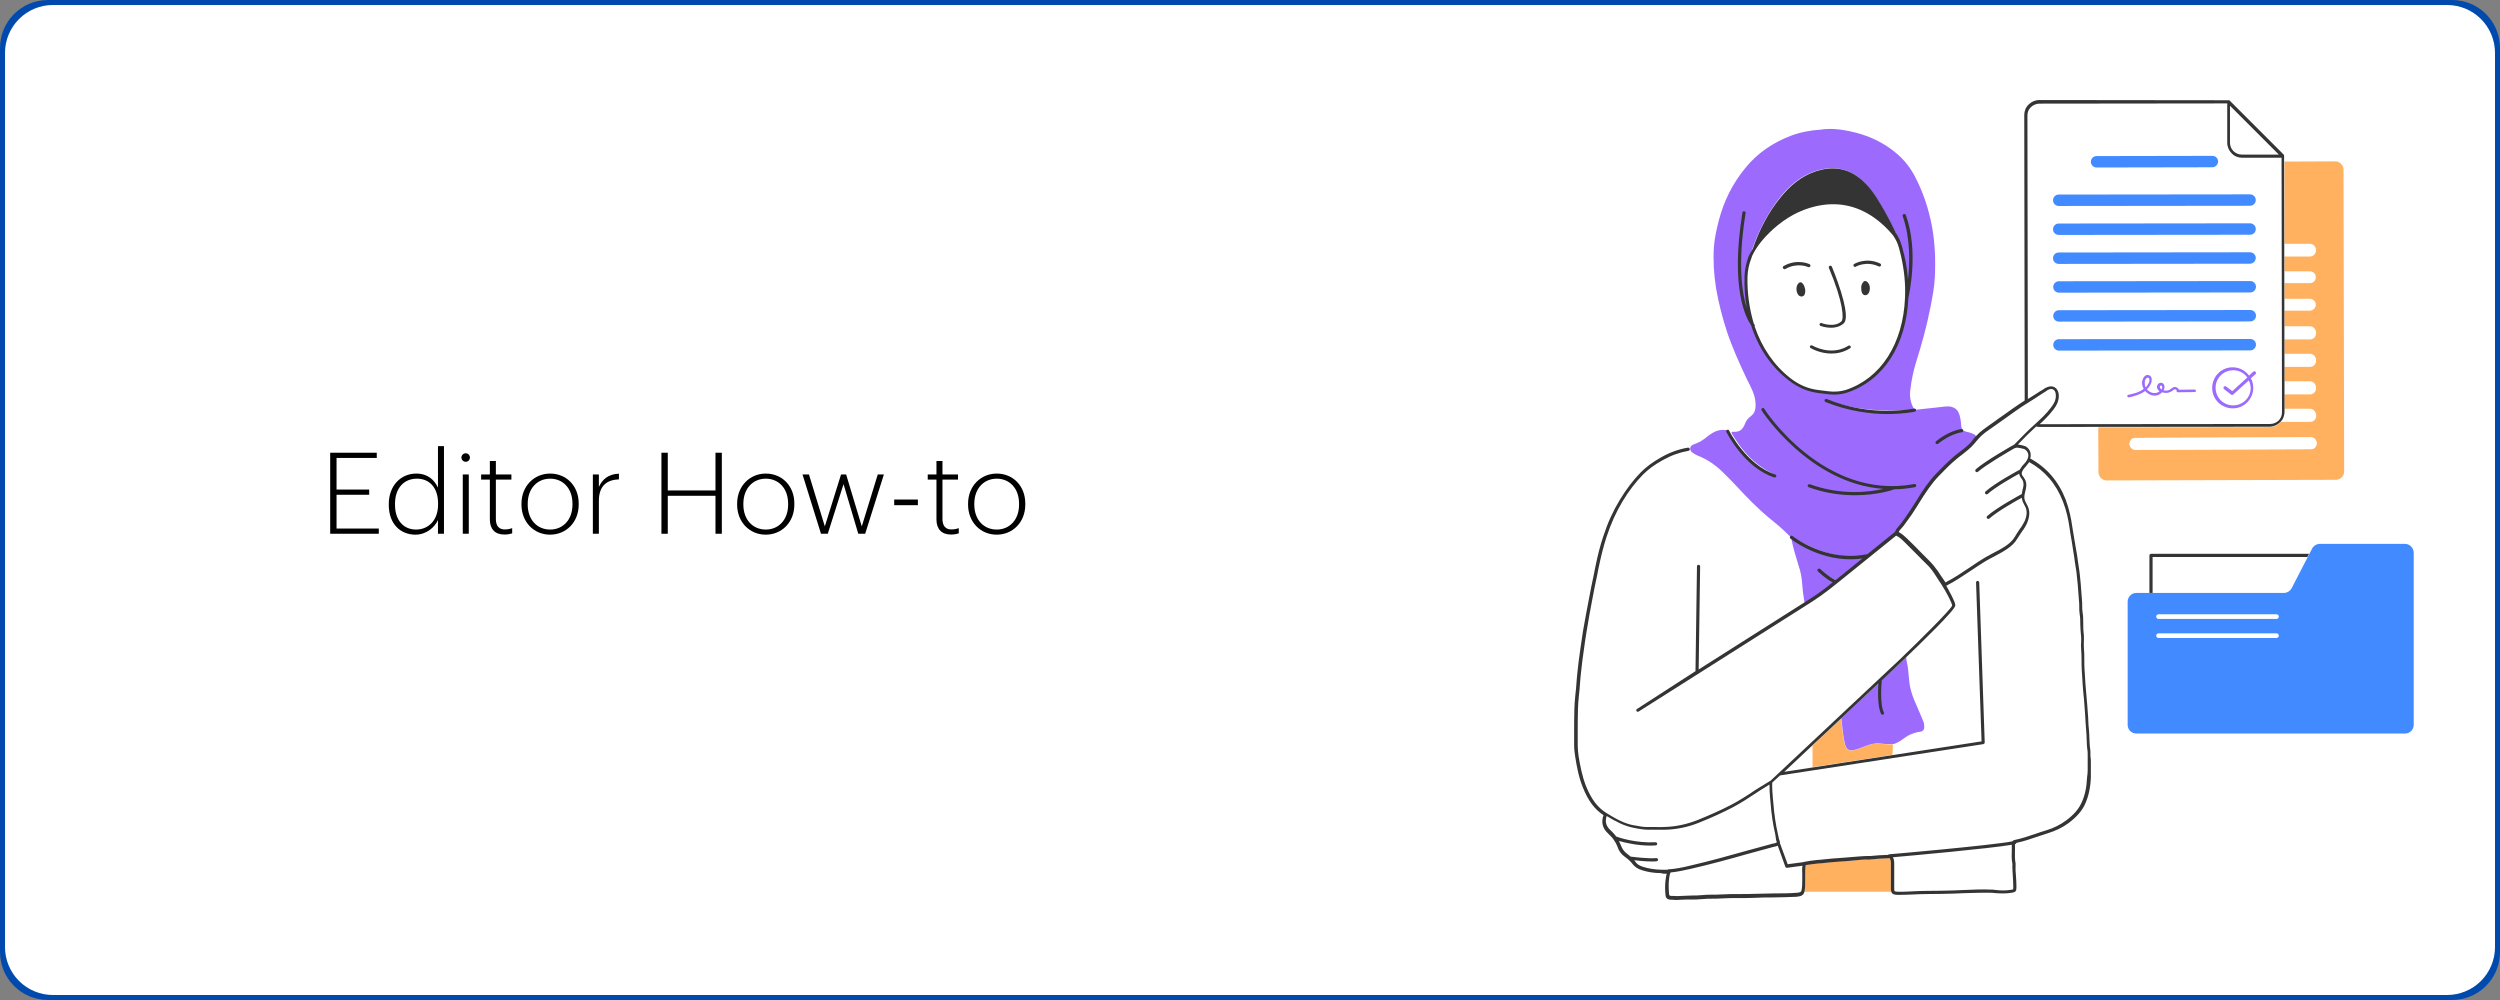 <svg xmlns="http://www.w3.org/2000/svg" xmlns:xlink="http://www.w3.org/1999/xlink" width="1200" zoomAndPan="magnify" viewBox="0 0 900 360" height="480" preserveAspectRatio="xMidYMid meet" version="1.0"><rect x="0" y="0" width="900" height="360" fill="#808080" stroke="none"/><defs><g/><clipPath id="e1f1a7e0bf"><path d="M 17.25 0 L 882.75 0 C 887.324 0 891.711 1.816 894.949 5.051 C 898.184 8.289 900 12.676 900 17.25 L 900 342.75 C 900 347.324 898.184 351.711 894.949 354.949 C 891.711 358.184 887.324 360 882.75 360 L 17.25 360 C 12.676 360 8.289 358.184 5.051 354.949 C 1.816 351.711 0 347.324 0 342.75 L 0 17.25 C 0 12.676 1.816 8.289 5.051 5.051 C 8.289 1.816 12.676 0 17.25 0 Z M 17.25 0 " clip-rule="nonzero"/></clipPath><clipPath id="a08e71e0fa"><path d="M 1.801 1.801 L 898.199 1.801 L 898.199 358.199 L 1.801 358.199 Z M 1.801 1.801 " clip-rule="nonzero"/></clipPath><clipPath id="c1aa56c8f5"><path d="M 19.051 1.801 L 880.949 1.801 C 885.523 1.801 889.914 3.617 893.148 6.852 C 896.383 10.086 898.199 14.477 898.199 19.051 L 898.199 340.949 C 898.199 345.523 896.383 349.914 893.148 353.148 C 889.914 356.383 885.523 358.199 880.949 358.199 L 19.051 358.199 C 14.477 358.199 10.086 356.383 6.852 353.148 C 3.617 349.914 1.801 345.523 1.801 340.949 L 1.801 19.051 C 1.801 14.477 3.617 10.086 6.852 6.852 C 10.086 3.617 14.477 1.801 19.051 1.801 Z M 19.051 1.801 " clip-rule="nonzero"/></clipPath><clipPath id="cb3273e436"><path d="M 566.688 36 L 844 36 L 844 324 L 566.688 324 Z M 566.688 36 " clip-rule="nonzero"/></clipPath><clipPath id="6d70babcf9"><path d="M 765 195 L 868.938 195 L 868.938 265 L 765 265 Z M 765 195 " clip-rule="nonzero"/></clipPath><clipPath id="f99f8eb9fd"><path d="M 739 56 L 868.938 56 L 868.938 265 L 739 265 Z M 739 56 " clip-rule="nonzero"/></clipPath><clipPath id="980901dbec"><path d="M 566.688 36 L 832 36 L 832 324 L 566.688 324 Z M 566.688 36 " clip-rule="nonzero"/></clipPath></defs><g clip-path="url(#e1f1a7e0bf)"><rect x="-90" width="1080" fill="#004aad" y="-36" height="432" fill-opacity="1"/></g><g clip-path="url(#a08e71e0fa)"><g clip-path="url(#c1aa56c8f5)"><path fill="#ffffff" d="M 1.801 1.801 L 898.199 1.801 L 898.199 358.199 L 1.801 358.199 Z M 1.801 1.801 " fill-opacity="1" fill-rule="nonzero"/></g></g><g clip-path="url(#cb3273e436)"><path fill="#ffffff" d="M 843.895 169.762 L 843.516 61.059 C 843.516 59.457 842.219 58.164 840.547 58.164 L 822.277 58.242 L 822.277 56.262 C 822.277 56.188 822.277 56.188 822.277 56.109 C 822.277 56.109 822.277 56.035 822.277 56.035 C 822.277 55.957 822.203 55.883 822.203 55.883 L 802.641 36.242 C 802.566 36.164 802.566 36.164 802.488 36.164 C 802.488 36.164 802.488 36.164 802.414 36.164 C 802.336 36.164 802.336 36.164 802.262 36.164 L 734.137 36.242 C 732.691 36.242 731.32 36.773 730.332 37.84 C 729.344 38.828 728.734 40.199 728.734 41.645 L 728.887 144.414 C 727.363 145.324 725.918 146.316 724.473 147.383 C 723.406 148.141 722.34 148.902 721.273 149.664 C 720.133 150.504 718.992 151.262 717.848 152.102 C 717.395 152.48 716.859 152.785 716.328 153.168 C 714.578 154.383 712.824 155.602 711.457 157.125 C 711.457 157.199 711.379 157.199 711.379 157.277 C 711.227 156.82 710.77 156.594 710.391 156.441 C 709.707 156.137 709.02 155.906 708.336 155.754 C 707.648 155.602 707.195 155.449 706.891 155.223 C 706.891 155.145 706.891 155.07 706.891 154.992 C 706.812 154.688 706.586 154.535 706.281 154.535 C 706.129 154.156 706.051 153.625 705.977 152.938 C 705.898 151.492 705.672 150.047 705.062 148.676 C 704.531 147.535 703.691 147 702.551 146.695 C 700.953 146.316 699.43 146.695 697.906 146.848 C 695.242 147.152 692.656 147.457 689.992 147.688 C 689.992 147.688 689.992 147.609 689.992 147.609 C 689.914 147.305 689.609 147.078 689.305 147.152 C 689.305 147.152 689.23 147.152 689.004 147.23 C 687.859 145.172 687.555 143.043 687.859 140.758 C 688.242 137.41 688.926 134.137 689.914 130.863 C 691.895 124.316 693.797 117.77 695.09 111.07 C 695.777 107.492 696.539 103.84 696.691 100.184 C 696.992 94.094 696.766 88.082 695.699 82.066 C 694.48 75.52 692.426 69.355 689.305 63.492 C 687.25 59.688 684.434 56.566 680.934 54.055 C 677.129 51.312 672.941 49.41 668.453 48.191 C 664.949 47.277 661.449 46.746 657.797 46.824 C 657.035 46.824 656.348 46.977 655.59 47.051 C 651.859 47.277 648.281 47.965 644.855 49.258 C 638.461 51.695 632.906 55.426 628.492 60.828 C 623.926 66.387 620.805 72.629 618.977 79.555 C 618.141 82.754 617.301 86.027 617.148 89.375 C 616.848 94.246 617.148 99.117 617.91 103.992 C 618.824 109.395 620.195 114.648 621.871 119.824 C 623.848 125.762 626.359 131.473 629.102 137.027 C 630.395 139.77 631.918 142.355 632.145 145.555 C 632.223 147.383 632.07 148.98 630.547 150.199 C 629.559 150.957 628.797 151.949 628.34 153.242 C 628.262 153.547 628.035 153.852 627.883 154.156 C 627.273 155.297 626.285 155.832 625.066 155.906 C 624.609 155.906 624.078 155.906 623.621 155.906 L 623.316 156.059 C 623.012 155.527 622.859 155.145 622.859 155.145 C 622.707 154.84 622.402 154.766 622.098 154.918 C 621.945 154.992 621.871 155.145 621.793 155.297 C 620.117 154.992 618.52 155.297 616.996 156.137 C 616.391 156.516 615.703 156.898 615.172 157.352 C 613.648 158.648 612.051 159.715 610.148 160.32 C 609.539 160.551 608.93 160.855 608.777 161.617 C 608.777 161.539 608.855 161.539 608.855 161.465 C 608.777 161.465 608.703 161.465 608.625 161.539 C 608.473 161.387 608.246 161.234 608.094 161.312 C 604.82 161.844 601.699 162.988 598.426 164.812 C 595.305 166.562 592.945 168.316 591.117 170.219 C 588.379 173.035 585.941 176.23 583.582 180.113 C 581.223 183.996 579.32 188.258 577.648 193.207 C 576.582 196.559 575.59 200.211 574.68 204.703 L 574.145 207.441 C 573.613 209.879 573.078 212.465 572.625 214.98 C 571.785 219.395 571.023 223.43 570.34 227.309 C 569.961 229.367 569.73 231.422 569.426 233.477 L 569.199 235.152 C 568.895 237.281 568.664 238.957 568.512 240.555 L 568.055 240.859 C 567.902 242.383 567.676 244.059 567.602 245.656 C 567.523 247.102 567.371 248.473 567.219 249.766 C 566.992 251.594 566.914 253.496 566.84 255.324 L 566.84 255.781 C 566.762 258.293 566.762 260.883 566.762 263.395 C 566.762 264.992 566.762 266.59 566.762 268.188 C 566.762 269.559 566.914 271.004 567.145 272.148 C 567.676 275.496 568.359 279.379 569.883 283.184 C 571.785 287.98 574.145 291.102 577.344 293.234 C 576.43 295.746 576.961 297.953 578.941 299.781 C 579.094 299.934 579.168 300.008 579.32 300.16 L 579.551 300.391 C 580.082 300.922 580.539 301.453 580.918 301.91 C 580.918 301.988 580.996 301.988 580.996 302.062 C 581.605 302.902 582.062 303.738 582.367 304.574 C 582.898 306.098 583.812 307.316 585.031 308.23 C 586.324 309.145 587.16 309.98 587.922 310.969 C 588.605 311.883 589.598 312.57 591.117 313.023 C 593.25 313.711 595.535 314.09 598.047 314.09 C 598.578 314.32 599.109 314.32 599.566 314.32 C 599.719 314.32 599.949 314.32 600.102 314.32 C 599.949 314.852 599.871 315.309 599.797 315.766 C 599.797 315.918 599.719 316.145 599.719 316.297 C 599.414 318.203 599.566 320.105 599.645 321.855 C 599.719 323.379 600.711 323.605 601.621 323.684 L 602.23 323.684 C 602.84 323.684 603.375 323.758 603.98 323.758 C 604.363 323.758 604.742 323.758 605.125 323.684 C 606.266 323.605 607.484 323.605 608.703 323.605 C 610.07 323.605 611.441 323.605 612.812 323.453 C 614.031 323.301 615.324 323.301 616.543 323.301 C 617.453 323.301 618.445 323.301 619.434 323.227 C 621.719 323.074 624 323.074 626.207 323.074 C 627.957 323.074 629.785 323.074 631.613 322.996 C 633.895 322.922 636.18 322.922 638.461 322.844 C 641.203 322.844 644.02 322.844 646.836 322.617 C 647.293 322.617 647.672 322.539 648.129 322.387 C 648.891 322.16 649.348 321.781 649.574 321.02 L 681.012 321.02 C 681.316 321.781 681.922 322.008 683.219 322.082 C 685.121 322.16 687.023 322.008 688.852 321.93 C 690.449 321.855 692.121 321.781 693.723 321.781 C 697.07 321.781 700.418 321.703 703.234 321.629 C 704.453 321.551 705.672 321.551 706.891 321.477 C 710.16 321.324 713.512 321.172 716.859 321.324 C 717.164 321.324 717.547 321.324 717.848 321.398 C 720.285 321.703 722.34 321.703 724.242 321.324 C 725.766 321.094 725.992 320.789 725.992 319.191 C 725.992 317.898 725.918 316.68 725.84 315.461 C 725.766 314.016 725.613 312.57 725.688 311.047 C 725.688 310.969 725.688 310.895 725.688 310.742 C 725.383 309.371 725.461 307.926 725.461 306.48 C 725.461 305.641 725.461 304.805 725.461 303.965 C 725.461 303.891 725.461 303.891 725.461 303.812 C 725.535 303.812 725.535 303.812 725.613 303.812 C 725.84 303.738 725.992 303.586 725.992 303.359 C 728.582 302.824 731.016 301.988 733.453 301.148 C 734.672 300.691 735.965 300.312 737.184 299.934 C 740.152 299.02 742.586 297.801 744.793 296.203 C 747.609 294.07 749.438 292.016 750.656 289.504 C 751.949 286.688 752.711 283.566 752.785 279.836 C 752.863 278.086 752.863 276.258 752.785 274.508 C 752.785 273.746 752.785 273.059 752.785 272.301 C 752.785 272.07 752.785 271.844 752.785 271.613 C 752.785 271.004 752.785 270.473 752.711 269.863 C 752.48 268.492 752.48 267.121 752.406 265.828 C 752.406 264.914 752.328 263.926 752.254 262.938 C 752.176 261.945 752.102 260.879 752.023 259.891 C 751.949 258.977 751.949 258.062 751.871 257.227 C 751.797 256.16 751.719 255.094 751.645 254.031 C 751.492 252.355 751.414 250.527 751.188 248.777 C 751.035 246.949 750.883 245.125 750.809 243.371 C 750.73 242.609 750.73 241.852 750.656 241.09 C 750.578 239.945 750.578 238.73 750.578 237.586 C 750.578 236.219 750.504 234.77 750.426 233.324 C 750.352 232.562 750.352 231.879 750.426 231.039 C 750.426 230.129 750.504 229.137 750.352 228.223 C 750.199 227.082 750.199 225.863 750.199 224.645 C 750.199 223.352 750.199 221.98 749.969 220.688 C 749.816 219.852 749.816 218.938 749.816 218.023 C 749.816 217.414 749.816 216.805 749.742 216.195 C 749.59 214.219 749.438 212.238 749.285 210.258 L 749.133 208.738 C 748.98 206.527 748.598 204.398 748.297 202.266 C 748.219 201.582 748.066 200.82 747.992 200.133 C 747.688 198.23 747.383 196.254 747 194.348 C 746.695 192.828 746.469 191.227 746.238 189.707 C 745.859 187.043 745.176 183.465 743.805 180.039 C 741.215 173.34 736.879 168.316 731.016 165.195 C 731.168 164.586 731.246 163.977 731.168 163.367 C 731.016 162.301 730.41 161.465 729.418 160.855 C 729.113 160.625 727.746 160.246 726.602 160.168 C 728.809 157.961 730.941 155.754 733.148 153.699 C 733.527 153.777 733.91 153.852 734.289 153.852 L 755.527 153.852 L 755.527 170.066 C 755.527 171.664 756.82 172.957 758.496 172.957 L 841.078 172.73 C 842.602 172.652 843.895 171.359 843.895 169.762 Z M 843.895 169.762 " fill-opacity="1" fill-rule="nonzero"/></g><g clip-path="url(#6d70babcf9)"><path fill="#ffffff" d="M 865.738 195.797 L 835.066 195.797 C 833.848 195.797 832.707 196.559 832.172 197.699 L 831.031 199.98 L 831.336 199.375 L 774.402 199.375 C 774.098 199.375 773.793 199.602 773.793 199.98 L 773.793 213.457 L 774.402 213.457 L 769.074 213.457 C 767.324 213.457 765.953 214.902 765.953 216.578 L 765.953 260.957 C 765.953 262.707 767.398 264.078 769.074 264.078 L 865.816 264.078 C 867.566 264.078 868.938 262.633 868.938 260.957 L 868.938 198.992 C 868.938 197.242 867.488 195.797 865.738 195.797 Z M 865.738 195.797 " fill-opacity="1" fill-rule="nonzero"/></g><path fill="#ffb15f" d="M 649.879 316.832 L 649.879 315.992 C 649.879 315.539 649.879 315.082 649.879 314.625 C 649.879 313.48 649.879 312.418 650.031 311.352 C 651.402 311.047 652.848 310.895 654.219 310.816 L 655.285 310.742 C 658.402 310.359 661.602 310.133 664.035 309.98 C 664.949 309.902 665.863 309.828 666.852 309.754 C 668.906 309.602 670.965 309.371 673.02 309.371 C 673.246 309.371 673.551 309.371 673.777 309.297 C 675.684 309.066 677.586 308.992 679.41 308.914 L 680.324 308.84 C 680.629 309.371 680.707 309.902 680.707 310.742 C 680.707 313.711 680.707 316.68 680.707 319.57 C 680.707 320.18 680.781 320.637 680.934 321.02 L 649.5 321.02 C 649.574 320.867 649.574 320.715 649.652 320.562 C 649.879 319.344 649.879 318.125 649.879 316.832 Z M 843.895 169.762 C 843.895 171.359 842.602 172.652 841.004 172.73 L 758.418 172.957 C 756.82 172.957 755.527 171.664 755.449 170.066 L 755.375 153.852 L 817.027 153.777 C 818.473 153.777 819.844 153.242 820.832 152.176 C 820.91 152.102 821.059 151.949 821.137 151.871 L 831.715 151.871 C 832.934 151.871 833.848 150.883 833.848 149.742 C 833.848 148.598 832.859 147.609 831.715 147.609 L 822.43 147.609 L 822.43 141.977 L 831.641 141.977 C 832.859 141.977 833.773 140.988 833.773 139.844 C 833.773 138.703 832.781 137.715 831.641 137.715 L 822.43 137.715 L 822.43 132.082 L 831.641 132.082 C 832.859 132.082 833.773 131.09 833.773 129.949 C 833.773 128.809 832.781 127.816 831.641 127.816 L 822.43 127.816 L 822.43 122.184 L 831.641 122.184 C 832.859 122.184 833.773 121.195 833.773 120.055 C 833.773 118.91 832.781 117.922 831.641 117.922 L 822.43 117.922 L 822.43 92.344 L 831.562 92.344 C 832.781 92.344 833.695 91.355 833.695 90.211 C 833.695 89.07 832.707 88.082 831.562 88.082 L 822.43 88.082 L 822.43 58.164 L 840.699 58.09 C 842.297 58.09 843.59 59.383 843.668 60.98 Z M 834 159.562 C 834 158.344 833.012 157.43 831.867 157.43 L 768.77 157.656 C 767.551 157.656 766.641 158.648 766.641 159.789 C 766.641 160.93 767.629 161.922 768.77 161.922 L 831.945 161.691 C 833.012 161.77 834 160.777 834 159.562 Z M 676.594 267.73 C 673.477 267.352 669.898 269.484 667.918 269.941 C 665.941 270.473 664.645 270.395 664.035 267.656 C 663.426 265.145 662.895 259.434 662.82 258.598 L 657.871 263.242 L 652.391 268.57 L 652.391 276.258 L 681.316 271.844 L 681.465 267.961 C 681.465 267.883 679.715 268.113 676.594 267.73 Z M 676.594 267.73 " fill-opacity="1" fill-rule="nonzero"/><path fill="#ffffff" d="M 663.504 264.457 C 663.578 264.84 663.578 265.219 663.656 265.523 C 663.656 265.449 663.656 265.371 663.656 265.371 C 663.656 265.297 663.656 265.219 663.656 265.145 C 663.656 264.992 663.578 264.84 663.578 264.762 C 663.578 264.609 663.578 264.535 663.504 264.457 Z M 663.277 262.48 C 663.277 262.555 663.277 262.633 663.277 262.633 C 663.277 262.707 663.277 262.785 663.277 262.859 C 663.277 262.633 663.199 262.48 663.199 262.25 C 663.277 262.328 663.277 262.402 663.277 262.48 Z M 662.895 258.902 C 662.895 258.75 662.895 258.672 662.895 258.598 C 662.82 258.672 662.895 258.75 662.895 258.902 Z M 752.176 272.301 C 752.176 274.812 752.254 277.324 752.176 279.836 C 752.102 283.109 751.492 286.305 750.121 289.273 C 748.828 291.938 746.848 293.996 744.488 295.746 C 742.207 297.422 739.77 298.562 737.105 299.398 C 733.375 300.543 729.723 302.062 725.84 302.902 C 725.234 303.055 724.93 303.359 724.93 304.043 C 725.004 306.328 724.699 308.609 725.156 310.895 C 725.156 310.969 725.156 310.969 725.156 311.047 C 725.004 313.785 725.461 316.449 725.461 319.191 C 725.461 320.562 725.461 320.562 724.168 320.789 C 722.113 321.172 720.059 321.094 718 320.789 C 717.695 320.715 717.316 320.715 716.938 320.715 C 712.371 320.562 707.879 320.867 703.312 321.02 C 700.191 321.094 696.992 321.172 693.875 321.172 C 690.371 321.172 686.871 321.551 683.371 321.477 C 681.77 321.398 681.543 321.172 681.469 319.57 C 681.469 316.602 681.469 313.711 681.469 310.742 C 681.469 309.98 681.316 309.219 680.934 308.535 C 680.859 308.457 680.781 308.383 680.629 308.305 C 678.348 308.383 676.062 308.457 673.777 308.762 C 673.551 308.762 673.324 308.762 673.094 308.762 C 670.051 308.688 667.082 309.145 664.035 309.371 C 661.145 309.602 658.176 309.828 655.285 310.133 C 653.379 310.359 651.477 310.512 649.652 310.895 C 649.652 310.969 649.574 311.047 649.574 311.121 C 649.27 312.723 649.422 314.395 649.348 316.07 C 649.348 317.594 649.348 319.113 649.117 320.562 C 648.965 321.324 648.66 321.703 647.977 321.934 C 647.598 322.008 647.215 322.082 646.836 322.082 C 641.812 322.387 636.711 322.16 631.688 322.387 C 627.652 322.539 623.543 322.387 619.508 322.617 C 617.301 322.77 615.094 322.617 612.887 322.844 C 610.301 323.148 607.789 322.922 605.277 323.148 C 604.133 323.227 602.992 323.148 601.773 323.074 C 600.785 322.996 600.406 322.77 600.328 321.781 C 600.176 319.953 600.102 318.125 600.406 316.375 C 600.559 315.539 600.559 314.625 601.016 313.863 C 600.023 313.48 599.109 313.938 598.273 313.48 C 595.914 313.48 593.633 313.176 591.422 312.418 C 590.281 312.035 589.293 311.504 588.531 310.512 C 587.695 309.371 586.629 308.457 585.562 307.695 C 584.344 306.781 583.508 305.641 583.051 304.27 C 582.441 302.52 581.375 301.148 580.16 299.855 C 579.93 299.629 579.777 299.398 579.551 299.172 C 577.648 297.422 577.266 295.289 578.254 292.93 C 578.18 292.852 578.105 292.699 578.027 292.625 C 574.832 290.57 572.777 287.602 571.254 284.25 C 571.023 283.793 570.797 283.262 570.645 282.805 C 570.113 281.512 569.656 280.141 569.352 278.77 C 569.121 277.855 568.895 276.941 568.664 276.031 C 568.359 274.66 568.133 273.289 567.902 271.844 C 567.828 271.539 567.828 271.234 567.754 270.852 C 567.676 270.547 567.676 270.242 567.676 269.863 C 567.602 269.254 567.602 268.57 567.602 267.883 C 567.676 263.773 567.523 259.664 567.676 255.551 C 567.676 255.094 567.754 254.641 567.754 254.105 C 567.828 253.039 567.828 251.973 567.98 250.91 C 567.98 250.453 568.055 249.996 568.133 249.539 C 568.285 248.473 568.359 247.484 568.438 246.418 C 568.438 246.113 568.512 245.73 568.512 245.43 C 568.512 244.973 568.59 244.516 568.59 244.059 C 568.59 243.602 568.664 243.145 568.742 242.688 C 568.816 241.773 568.969 240.859 569.047 240.023 C 569.273 238.195 569.504 236.445 569.73 234.617 C 570.113 232.031 570.414 229.441 570.871 226.855 C 571.406 223.656 572.016 220.535 572.625 217.34 C 572.777 216.426 573.004 215.434 573.156 214.523 C 573.461 212.77 573.84 211.098 574.145 209.422 C 574.449 207.746 574.832 205.996 575.211 204.32 C 575.973 200.438 576.887 196.633 578.18 192.902 C 579.703 188.336 581.527 183.996 584.039 179.887 C 584.574 178.973 585.105 178.137 585.715 177.297 C 586.781 175.773 587.848 174.254 589.062 172.883 C 589.824 171.969 590.664 171.055 591.5 170.141 C 591.805 169.836 592.109 169.531 592.414 169.305 C 594.316 167.555 596.445 166.184 598.73 164.891 C 599.188 164.66 599.566 164.434 600.023 164.203 C 600.176 164.129 600.254 164.051 600.406 163.977 C 600.711 163.824 601.016 163.672 601.32 163.52 C 601.469 163.441 601.621 163.367 601.773 163.289 C 602.078 163.141 602.383 163.062 602.688 162.91 C 602.84 162.836 602.992 162.836 603.07 162.758 C 603.527 162.605 603.984 162.453 604.438 162.301 L 604.516 162.148 C 604.516 162.148 606.723 161.465 608.777 161.082 C 608.777 161.16 608.703 161.16 608.703 161.234 C 608.625 162.074 609.008 162.684 609.691 163.062 C 610.148 163.367 610.605 163.672 611.137 163.898 C 614.484 165.27 617.453 167.172 620.117 169.684 C 623.848 173.262 627.273 177.223 631.004 180.875 C 633.133 182.93 635.266 184.91 637.551 186.812 C 639.91 188.715 642.27 190.695 644.398 192.902 C 644.551 193.055 644.703 193.207 644.934 193.285 C 645.539 193.438 646.148 193.664 646.758 194.043 C 650.414 196.102 654.141 197.926 658.102 199.07 C 663.199 200.516 668.375 201.047 673.477 199.297 C 673.93 199.145 674.16 198.535 674.617 198.84 C 674.922 198.688 676.441 197.242 676.672 197.012 C 678.879 195.34 679.715 195.109 681.617 193.207 C 682.074 192.75 682.305 192.141 682.914 191.836 C 682.914 191.836 685.273 193.664 688.316 196.328 C 687.633 195.645 687.023 195.035 686.34 194.348 C 685.348 193.359 684.281 192.371 682.914 191.836 C 683.141 190.77 684.512 189.555 685.121 188.641 C 686.035 187.422 686.945 186.129 687.785 184.832 C 690.98 180.191 693.645 175.016 697.602 170.902 C 699.582 168.848 701.715 166.715 703.844 164.891 C 705.977 163.062 708.41 161.617 710.16 159.484 C 710.77 158.801 711.227 158.039 711.914 157.352 C 713.664 155.449 716.098 153.93 718.23 152.406 C 720.438 150.809 722.645 149.285 724.852 147.688 C 726.375 146.621 727.973 145.555 729.496 144.566 L 729.266 41.57 C 729.266 38.906 731.398 36.699 734.062 36.699 L 802.184 36.621 L 821.746 56.188 L 821.82 87.777 L 831.562 87.777 C 832.781 87.777 833.695 88.766 833.695 89.91 C 833.695 91.125 832.707 92.039 831.562 92.039 L 821.82 92.039 L 821.82 97.672 L 831.562 97.672 C 832.781 97.672 833.695 98.664 833.695 99.805 C 833.695 101.023 832.707 101.938 831.562 101.938 L 821.82 101.938 L 821.82 107.57 L 831.562 107.57 C 832.781 107.57 833.695 108.559 833.695 109.699 C 833.695 110.844 832.707 111.832 831.562 111.832 L 821.82 111.832 L 821.82 117.465 L 831.562 117.465 C 832.781 117.465 833.695 118.453 833.695 119.598 C 833.695 120.812 832.707 121.727 831.562 121.727 L 821.746 121.727 L 821.746 127.359 L 831.562 127.359 C 832.781 127.359 833.695 128.352 833.695 129.492 C 833.695 130.711 832.707 131.625 831.562 131.625 L 821.746 131.625 L 821.746 137.258 L 831.562 137.258 C 832.781 137.258 833.695 138.246 833.695 139.387 C 833.695 140.531 832.707 141.52 831.562 141.52 L 821.746 141.52 L 821.746 147.152 L 831.562 147.152 C 832.781 147.152 833.695 148.141 833.695 149.285 C 833.695 150.504 832.707 151.414 831.562 151.414 L 820.223 151.414 C 819.387 152.254 818.168 152.785 816.875 152.785 L 733.984 152.863 C 733.527 152.863 733.074 152.785 732.691 152.711 C 730.105 155.145 727.594 157.656 725.082 160.172 C 725.004 160.246 725.004 160.32 725.004 160.398 C 725.156 159.941 728.43 160.703 728.809 160.93 C 730.41 161.922 730.637 163.594 730.027 165.117 C 730.105 165.117 730.18 165.195 730.332 165.195 C 736.496 168.469 740.531 173.414 743.043 179.887 C 744.262 182.93 744.871 186.129 745.402 189.402 C 745.938 192.902 746.621 196.328 747.152 199.832 C 747.535 202.723 748.066 205.539 748.297 208.434 C 748.449 210.945 748.676 213.457 748.828 215.891 C 748.902 217.414 748.828 218.938 749.055 220.383 C 749.438 222.895 749.133 225.406 749.438 227.918 C 749.664 229.594 749.359 231.27 749.512 233.02 C 749.742 235.609 749.59 238.195 749.816 240.785 C 749.969 243.371 750.047 245.961 750.352 248.551 C 750.656 251.367 750.809 254.105 751.035 256.922 C 751.188 258.824 751.262 260.73 751.414 262.633 C 751.645 264.992 751.492 267.273 751.871 269.637 C 752.254 270.777 752.176 271.539 752.176 272.301 Z M 651.555 216.195 C 653.762 214.598 655.969 212.922 658.25 211.402 C 659.164 210.793 660.078 210.184 660.84 209.344 C 658.633 208.355 656.578 207.137 654.98 205.16 C 656.957 206.68 659.012 208.051 661.297 208.965 C 662.438 208.129 663.656 207.367 664.723 206.453 C 666.777 204.703 668.906 202.648 671.191 201.277 C 671.801 200.895 672.637 200.285 673.02 199.602 C 672.484 199.145 671.801 200.211 671.266 200.285 C 667.234 201.125 663.199 200.895 659.164 199.906 C 654.98 198.918 651.098 197.09 647.367 195.035 C 646.605 194.578 645.922 193.816 644.934 194.121 C 645.617 197.316 646.531 200.438 647.52 203.559 C 648.203 205.539 648.586 207.52 648.738 209.574 C 648.891 211.859 649.195 214.219 649.574 216.5 C 649.805 216.805 650.031 217.109 650.336 217.262 C 650.715 217.035 651.02 216.578 651.555 216.195 Z M 692.504 259.969 C 691.816 257.988 690.906 256.16 689.992 254.258 C 688.547 251.137 687.402 247.941 687.176 244.516 C 687.098 243.219 686.945 241.926 686.793 240.633 C 686.719 240.328 686.719 240.023 686.641 239.719 C 686.641 239.719 686.641 239.641 686.641 239.641 C 686.566 239.109 686.414 238.578 686.34 238.043 C 686.262 237.664 686.188 237.281 686.188 236.824 C 686.188 236.75 686.109 236.75 686.109 236.672 C 685.652 237.055 685.273 237.512 684.891 237.891 L 662.668 258.75 L 657.949 263.164 L 652.469 268.492 L 652.469 276.18 L 681.391 271.766 L 681.543 267.883 C 682.074 267.73 682.609 267.578 683.141 267.273 C 684.512 266.59 685.652 265.523 687.023 264.762 C 688.395 264 689.914 263.547 691.438 263.395 C 692.273 263.316 692.73 262.707 692.73 261.871 C 692.73 261.262 692.73 260.652 692.504 259.969 Z M 663.809 266.438 C 663.883 266.742 663.883 266.973 663.961 267.199 C 663.961 267.121 663.961 267.047 663.961 267.047 C 663.961 266.895 663.883 266.82 663.883 266.668 C 663.883 266.59 663.809 266.516 663.809 266.438 Z M 663.426 263.852 C 663.426 264 663.504 264.23 663.504 264.383 C 663.504 264.305 663.504 264.152 663.426 264 C 663.426 263.926 663.426 263.926 663.426 263.852 Z M 662.895 259.055 C 662.895 259.129 662.895 259.281 662.895 259.359 C 662.895 259.281 662.895 259.207 662.895 259.207 C 662.895 259.129 662.895 259.055 662.895 259.055 Z M 662.895 259.359 C 662.895 259.434 662.895 259.434 662.895 259.512 C 662.973 259.512 662.895 259.434 662.895 259.359 Z M 662.973 259.664 C 662.973 259.738 662.973 259.891 662.973 259.969 C 662.973 259.891 662.973 259.816 662.973 259.664 Z M 663.047 260.578 C 663.047 260.5 663.047 260.348 663.047 260.273 C 663.047 260.348 663.047 260.426 663.047 260.578 Z M 663.199 261.793 C 663.199 261.793 663.199 261.871 663.199 261.793 C 663.199 261.566 663.125 261.336 663.125 261.109 C 663.125 261.336 663.199 261.566 663.199 261.793 Z M 834 159.562 C 834 158.344 833.012 157.43 831.867 157.43 L 768.77 157.656 C 767.551 157.656 766.641 158.648 766.641 159.789 C 766.641 160.93 767.629 161.922 768.77 161.922 L 831.945 161.691 C 833.012 161.77 834 160.777 834 159.562 Z M 774.402 199.98 L 774.402 252.43 L 866.426 252.43 L 866.426 199.98 Z M 644.398 136.57 C 647.062 138.629 650.031 140.074 653.379 140.684 C 654.902 140.91 656.348 141.062 657.871 141.293 C 660.156 141.598 662.438 141.52 664.645 140.758 C 679.336 135.887 685.73 121.5 686.414 107.035 C 686.641 101.938 686.109 96.836 685.043 92.191 C 684.586 90.211 684.129 88.156 683.219 86.254 C 682.762 85.492 682.379 84.656 681.77 83.969 C 679.793 81.609 677.586 79.555 675.148 77.805 C 668.527 73.16 661.219 71.715 653.379 73.543 C 647.52 74.91 642.422 77.879 638.004 81.914 C 634.961 84.73 632.223 87.852 630.395 91.66 C 630.164 91.734 630.164 92.039 630.164 92.191 C 629.254 94.477 628.719 96.836 628.645 99.195 C 628.109 113.355 632.906 127.816 644.398 136.57 Z M 644.398 136.57 " fill-opacity="1" fill-rule="nonzero"/><g clip-path="url(#f99f8eb9fd)"><path fill="#418aff" d="M 796.398 60.219 L 754.766 60.297 C 753.625 60.297 752.711 59.383 752.711 58.242 C 752.711 57.098 753.625 56.188 754.766 56.188 L 796.477 56.109 C 797.617 56.109 798.531 57.023 798.531 58.164 C 798.453 59.309 797.543 60.219 796.398 60.219 Z M 812.078 72.02 C 812.078 70.879 811.164 69.965 810.023 69.965 L 741.141 70.039 C 740 70.039 739.086 70.953 739.086 72.094 C 739.086 73.238 740 74.152 741.141 74.152 L 810.023 74.074 C 811.164 74.074 812.078 73.16 812.078 72.02 Z M 812.078 82.449 C 812.078 81.305 811.164 80.395 810.023 80.395 L 741.141 80.469 C 740 80.469 739.086 81.383 739.086 82.523 C 739.086 83.668 740 84.578 741.141 84.578 L 810.023 84.504 C 811.164 84.504 812.078 83.59 812.078 82.449 Z M 812.078 92.879 C 812.078 91.734 811.164 90.82 810.023 90.82 L 741.141 90.898 C 740 90.898 739.086 91.812 739.086 92.953 C 739.086 94.094 740 95.008 741.141 95.008 L 810.023 94.934 C 811.164 94.934 812.078 93.941 812.078 92.879 Z M 812.156 103.23 C 812.156 102.09 811.242 101.176 810.102 101.176 L 741.215 101.25 C 740.074 101.25 739.16 102.164 739.16 103.305 C 739.16 104.449 740.074 105.359 741.215 105.359 L 810.102 105.285 C 811.164 105.285 812.156 104.371 812.156 103.23 Z M 812.156 113.66 C 812.156 112.516 811.242 111.602 810.102 111.602 L 741.215 111.68 C 740.074 111.68 739.16 112.594 739.16 113.734 C 739.16 114.875 740.074 115.789 741.215 115.789 L 810.102 115.715 C 811.242 115.715 812.156 114.801 812.156 113.66 Z M 812.156 124.086 C 812.156 122.945 811.242 122.031 810.102 122.031 L 741.215 122.109 C 740.074 122.109 739.16 123.023 739.16 124.164 C 739.16 125.305 740.074 126.219 741.215 126.219 L 810.102 126.145 C 811.242 126.145 812.156 125.152 812.156 124.086 Z M 868.938 198.992 L 868.938 260.957 C 868.938 262.707 867.488 264.078 865.816 264.078 L 769.074 264.078 C 767.324 264.078 765.953 262.633 765.953 260.957 L 765.953 216.578 C 765.953 214.828 767.398 213.457 769.074 213.457 L 822.203 213.457 C 823.422 213.457 824.562 212.695 825.094 211.555 L 832.25 197.699 C 832.781 196.559 833.922 195.797 835.141 195.797 L 865.816 195.797 C 867.488 195.797 868.938 197.242 868.938 198.992 Z M 820.375 228.832 C 820.375 228.375 819.996 227.996 819.539 227.996 L 777.066 227.996 C 776.609 227.996 776.23 228.375 776.23 228.832 C 776.23 229.289 776.609 229.672 777.066 229.672 L 819.539 229.672 C 819.996 229.672 820.375 229.289 820.375 228.832 Z M 820.375 221.98 C 820.375 221.523 819.996 221.145 819.539 221.145 L 777.066 221.145 C 776.609 221.145 776.23 221.523 776.23 221.98 C 776.23 222.438 776.609 222.82 777.066 222.82 L 819.539 222.82 C 819.996 222.82 820.375 222.438 820.375 221.98 Z M 820.375 221.98 " fill-opacity="1" fill-rule="nonzero"/></g><path fill="#9c6afd" d="M 692.504 259.969 C 692.73 260.578 692.73 261.262 692.73 261.871 C 692.73 262.707 692.199 263.242 691.438 263.395 C 689.914 263.547 688.395 264.078 687.023 264.762 C 685.652 265.523 684.512 266.59 683.141 267.273 C 682.609 267.578 682.074 267.73 681.543 267.883 L 681.543 267.809 C 681.543 267.809 679.715 268.035 676.672 267.656 C 673.629 267.273 669.973 269.406 667.996 269.863 C 666.016 270.395 664.723 270.32 664.113 267.578 C 663.504 265.066 662.973 259.359 662.895 258.52 L 662.742 258.672 L 684.969 237.816 C 685.348 237.434 685.805 237.055 686.188 236.598 C 686.188 236.672 686.262 236.672 686.262 236.75 C 686.262 238.043 686.719 239.262 686.871 240.555 C 687.023 241.852 687.098 243.145 687.25 244.438 C 687.48 247.941 688.621 251.137 690.066 254.184 C 690.828 256.16 691.742 257.988 692.504 259.969 Z M 671.266 200.438 C 667.234 201.277 663.199 201.047 659.164 200.059 C 654.98 199.07 651.098 197.242 647.367 195.188 C 646.605 194.73 645.922 193.969 644.934 194.273 C 645.617 197.469 646.531 200.59 647.52 203.711 C 648.203 205.691 648.586 207.672 648.738 209.727 C 648.891 212.012 649.195 214.371 649.574 216.652 C 649.805 216.957 650.031 217.262 650.336 217.414 C 650.715 216.957 651.02 216.5 651.477 216.195 C 653.684 214.598 655.891 212.922 658.176 211.402 C 659.09 210.793 660.004 210.184 660.766 209.344 C 658.555 208.355 656.5 207.137 654.902 205.16 C 656.883 206.68 658.938 208.051 661.219 208.965 C 662.363 208.129 663.578 207.367 664.645 206.453 C 666.699 204.703 668.832 202.648 671.117 201.277 C 671.723 200.895 672.562 200.285 672.941 199.602 C 672.484 199.297 671.875 200.285 671.266 200.438 Z M 710.543 159.637 C 707.953 161.922 705.289 164.051 702.777 166.336 C 698.594 169.988 694.863 174.023 691.969 178.742 C 689.535 182.625 687.098 186.508 684.281 190.164 C 683.828 190.77 683.293 191.379 682.684 191.836 C 682.074 192.141 681.848 192.75 681.391 193.207 C 679.488 195.109 678.652 195.34 676.441 197.012 C 676.141 197.242 674.691 198.688 674.387 198.84 C 673.93 198.535 673.703 199.145 673.246 199.297 C 668.07 201.125 662.973 200.516 657.871 199.07 C 653.836 197.926 650.109 196.102 646.531 194.043 C 645.996 193.742 645.387 193.438 644.703 193.285 C 644.551 193.133 644.324 193.055 644.172 192.902 C 642.039 190.695 639.68 188.715 637.32 186.812 C 635.035 184.984 632.906 182.93 630.773 180.875 C 627.047 177.223 623.695 173.262 619.891 169.684 C 617.301 167.172 614.258 165.195 610.91 163.898 C 610.375 163.672 609.918 163.367 609.461 163.062 C 608.777 162.684 608.398 162.074 608.473 161.234 C 608.625 160.473 609.234 160.168 609.844 159.941 C 611.746 159.332 613.344 158.266 614.867 156.973 C 615.398 156.516 616.086 156.137 616.695 155.754 C 618.367 154.766 620.195 154.535 622.098 154.992 C 626.207 161.996 631.156 168.164 639.07 171.133 C 637.547 170.219 635.949 169.379 634.504 168.391 C 629.785 165.27 626.359 161.008 623.543 156.211 C 623.391 155.984 623.316 155.754 623.391 155.449 C 623.848 155.449 624.383 155.449 624.836 155.449 C 626.133 155.375 627.047 154.766 627.652 153.699 C 627.805 153.395 627.957 153.09 628.109 152.785 C 628.492 151.566 629.254 150.578 630.316 149.816 C 631.918 148.598 632.07 147 631.992 145.172 C 631.84 141.977 630.316 139.387 628.949 136.648 C 626.285 131.016 623.695 125.305 621.719 119.445 C 620.043 114.27 618.672 109.016 617.758 103.609 C 616.996 98.738 616.695 93.867 616.996 88.996 C 617.227 85.645 617.988 82.449 618.824 79.176 C 620.652 72.246 623.773 66.004 628.34 60.449 C 632.754 55.043 638.309 51.312 644.703 48.879 C 648.129 47.582 651.781 46.898 655.438 46.672 C 656.195 46.594 656.883 46.441 657.645 46.441 C 661.297 46.289 664.797 46.898 668.301 47.812 C 672.867 49.031 677.051 50.934 680.781 53.672 C 684.281 56.188 687.098 59.309 689.156 63.113 C 692.273 68.973 694.332 75.141 695.547 81.688 C 696.613 87.699 696.844 93.715 696.539 99.805 C 696.387 103.457 695.625 107.113 694.938 110.691 C 693.645 117.391 691.816 123.934 689.762 130.48 C 688.773 133.68 688.09 137.027 687.707 140.379 C 687.402 142.738 687.785 145.02 689.004 147.152 C 688.09 147.84 687.023 147.762 686.035 147.762 C 678.117 147.988 670.277 147.688 662.59 145.555 C 660.914 145.098 659.164 144.566 657.492 144.031 C 657.797 144.414 658.328 144.566 658.785 144.719 C 665.406 147.078 672.258 148.219 679.336 148.219 C 681.617 148.219 683.828 148.219 686.109 148.219 C 687.25 148.219 688.316 147.988 689.383 147.535 C 692.199 147.23 695.016 146.926 697.906 146.621 C 699.43 146.469 700.953 146.086 702.551 146.469 C 703.691 146.773 704.531 147.383 705.062 148.445 C 705.672 149.816 705.898 151.262 705.977 152.711 C 706.129 154.688 706.434 155.07 708.336 155.527 C 709.02 155.68 709.781 155.906 710.391 156.211 C 710.922 156.441 711.379 156.746 711.457 157.43 C 711.762 158.496 711.074 159.105 710.543 159.637 Z M 653.379 140.684 C 654.902 140.91 656.348 141.062 657.871 141.293 C 660.156 141.598 662.438 141.52 664.645 140.758 C 679.336 135.887 685.73 121.5 686.414 107.035 C 686.641 101.938 686.109 96.836 685.043 92.191 C 684.586 90.211 684.129 88.156 683.219 86.254 C 682.988 85.266 682.609 84.273 682.152 83.363 C 680.555 80.012 678.805 76.738 676.898 73.465 C 674.844 69.965 672.562 66.691 669.363 64.102 C 664.492 60.219 659.164 59.762 653.531 61.59 C 648.281 63.34 644.172 66.844 640.746 71.105 C 636.332 76.816 633.059 83.133 630.699 89.984 C 630.469 90.516 630.242 91.125 630.316 91.734 C 630.164 91.887 630.242 92.117 630.09 92.27 C 629.176 94.551 628.645 96.91 628.566 99.27 C 628.109 113.277 632.906 127.816 644.398 136.57 C 647.062 138.629 650.031 140.074 653.379 140.684 Z M 790.082 141.141 C 788.027 141.141 786.047 141.215 783.992 141.215 C 783.688 141.215 783.383 140.836 783.613 140.531 C 783.613 140.531 783.613 140.531 783.535 140.453 C 783.461 140.379 783.461 140.379 783.383 140.301 C 783.309 140.227 783.156 140.148 783.004 140.148 C 782.621 140.148 782.242 140.605 781.938 140.758 C 781.254 141.215 780.414 141.52 779.578 141.445 C 779.199 141.445 778.816 141.367 778.359 141.215 C 777.98 141.598 777.598 141.898 777.141 142.129 C 775.316 142.891 773.414 142.129 772.27 140.758 C 770.598 141.977 768.465 142.66 766.41 143.043 C 765.801 143.117 765.574 142.281 766.184 142.129 C 768.086 141.75 770.215 141.215 771.738 139.996 C 771.359 139.312 771.129 138.551 771.129 137.715 C 771.207 136.496 772.043 134.594 773.566 135.051 C 774.859 135.43 774.781 137.105 774.328 138.094 C 773.945 138.93 773.488 139.617 772.879 140.148 C 774.023 141.52 776.078 142.051 777.445 140.836 C 776.762 140.379 776.305 139.617 776.609 138.777 C 776.84 138.172 777.371 137.715 778.055 137.789 C 778.742 137.867 779.121 138.398 779.199 139.008 C 779.273 139.539 779.121 140.074 778.895 140.531 C 779.273 140.605 779.73 140.684 780.188 140.605 C 780.797 140.531 781.328 140.148 781.863 139.77 C 782.242 139.465 782.699 139.234 783.156 139.312 C 783.613 139.387 784.223 139.77 784.449 140.301 C 786.352 140.301 788.18 140.227 790.082 140.227 C 790.691 140.227 790.691 141.141 790.082 141.141 Z M 772.27 139.082 C 772.348 139.234 772.348 139.312 772.422 139.465 C 772.805 139.082 773.109 138.703 773.414 138.172 C 773.641 137.715 773.871 137.18 773.793 136.648 C 773.719 136.266 773.488 135.809 773.031 135.961 C 772.422 136.191 772.195 136.875 772.117 137.41 C 772.043 138.02 772.117 138.551 772.27 139.082 Z M 778.133 140.227 C 778.359 139.922 778.438 139.539 778.359 139.16 C 778.285 138.551 777.598 138.781 777.523 139.234 C 777.523 139.617 777.828 139.996 778.133 140.227 Z M 783.613 140.605 Z M 812.004 134.668 L 810.328 136.191 C 810.938 137.332 811.242 138.629 811.164 139.996 C 810.938 144.031 807.512 147.23 803.402 147 C 799.293 146.773 796.172 143.348 796.398 139.234 C 796.629 135.203 800.055 132.004 804.164 132.234 C 806.445 132.387 808.426 133.527 809.645 135.203 L 811.164 133.832 C 811.395 133.602 811.773 133.602 812.004 133.832 C 812.23 134.137 812.23 134.441 812.004 134.668 Z M 809.566 136.953 L 803.934 142.051 C 803.859 142.129 803.707 142.203 803.555 142.203 C 803.402 142.203 803.324 142.129 803.172 142.051 L 800.66 140.074 C 800.434 139.844 800.355 139.539 800.586 139.234 C 800.812 139.008 801.117 138.93 801.422 139.16 L 803.629 140.836 L 809.035 135.887 C 807.969 134.363 806.219 133.375 804.238 133.297 C 800.738 133.145 797.77 135.809 797.617 139.312 C 797.465 142.812 800.129 145.781 803.629 145.934 C 807.133 146.086 810.102 143.422 810.254 139.922 C 810.254 138.855 810.023 137.867 809.566 136.953 Z M 809.566 136.953 " fill-opacity="1" fill-rule="nonzero"/><g clip-path="url(#980901dbec)"><path fill="#343434" d="M 831.262 199.375 L 830.652 200.516 L 774.934 200.516 L 774.934 213.457 L 773.793 213.457 L 773.793 199.98 C 773.793 199.68 774.023 199.375 774.402 199.375 Z M 752.711 274.582 C 752.711 276.332 752.711 278.16 752.711 279.91 C 752.559 283.566 751.871 286.762 750.578 289.578 C 749.438 292.016 747.535 294.148 744.719 296.277 C 742.586 297.875 740.074 299.094 737.105 300.008 C 735.887 300.391 734.594 300.844 733.375 301.227 C 730.941 302.062 728.504 302.902 725.918 303.434 C 725.84 303.66 725.688 303.812 725.535 303.891 C 725.461 303.891 725.461 303.891 725.383 303.891 C 725.383 303.965 725.383 303.965 725.383 304.043 C 725.461 304.879 725.383 305.719 725.383 306.555 C 725.383 308 725.309 309.449 725.613 310.816 C 725.613 310.895 725.613 311.047 725.613 311.121 C 725.535 312.57 725.613 314.09 725.766 315.539 C 725.84 316.754 725.918 318.051 725.918 319.266 C 725.918 320.867 725.688 321.172 724.168 321.398 C 722.266 321.703 720.285 321.703 717.773 321.477 C 717.469 321.398 717.09 321.398 716.785 321.398 C 713.434 321.324 710.086 321.477 706.812 321.551 C 705.594 321.629 704.379 321.629 703.16 321.703 C 700.344 321.781 696.992 321.855 693.645 321.855 C 692.047 321.855 690.371 321.934 688.773 322.008 C 686.945 322.082 685.043 322.16 683.141 322.16 C 681.238 322.082 680.707 321.629 680.707 319.648 C 680.707 316.68 680.707 313.711 680.707 310.816 C 680.707 310.055 680.555 309.449 680.324 308.914 L 679.41 308.992 C 677.586 309.066 675.605 309.145 673.777 309.371 C 673.551 309.371 673.324 309.449 673.02 309.449 C 670.965 309.371 668.832 309.602 666.852 309.828 C 665.941 309.902 665.027 309.98 664.035 310.055 C 661.602 310.207 658.48 310.438 655.285 310.816 L 654.219 310.895 C 652.848 311.047 651.477 311.199 650.109 311.426 C 650.109 311.426 650.109 311.426 650.031 311.504 C 649.879 312.57 649.879 313.633 649.879 314.777 C 649.879 315.234 649.879 315.691 649.879 316.145 L 649.879 316.984 C 649.879 318.203 649.879 319.496 649.652 320.789 C 649.5 321.781 648.965 322.387 648.051 322.617 C 647.598 322.691 647.215 322.77 646.758 322.844 C 643.941 322.996 641.125 322.996 638.387 323.074 C 636.18 323.074 633.82 323.074 631.535 323.227 C 629.711 323.301 627.883 323.301 626.133 323.301 C 623.926 323.301 621.566 323.301 619.359 323.453 C 618.367 323.531 617.453 323.531 616.465 323.531 C 615.246 323.531 613.953 323.531 612.734 323.684 C 611.367 323.836 609.996 323.836 608.625 323.836 C 607.484 323.836 606.266 323.836 605.047 323.91 C 604.668 323.91 604.285 323.988 603.906 323.988 C 603.297 323.988 602.688 323.988 602.156 323.91 L 601.547 323.91 C 600.559 323.836 599.645 323.605 599.566 322.082 C 599.414 320.332 599.34 318.43 599.645 316.527 C 599.645 316.375 599.719 316.145 599.719 315.992 C 599.797 315.539 599.871 315.004 600.023 314.547 C 599.871 314.547 599.645 314.547 599.492 314.547 C 599.035 314.547 598.504 314.547 597.969 314.32 C 595.457 314.32 593.176 313.938 591.043 313.254 C 589.598 312.797 588.605 312.113 587.848 311.199 C 587.16 310.285 586.246 309.371 584.953 308.457 C 583.66 307.543 582.746 306.328 582.289 304.805 C 581.984 303.965 581.527 303.129 580.918 302.293 C 580.918 302.293 580.844 302.215 580.844 302.141 C 580.465 301.605 580.008 301.148 579.473 300.617 L 579.246 300.391 C 579.094 300.238 579.016 300.16 578.863 300.008 C 576.887 298.18 576.352 295.973 577.266 293.461 C 573.992 291.332 571.711 288.211 569.809 283.414 C 568.285 279.684 567.602 275.727 567.066 272.375 C 566.914 271.234 566.688 269.789 566.688 268.418 C 566.688 266.82 566.688 265.219 566.688 263.621 C 566.688 261.109 566.688 258.52 566.762 256.008 L 566.762 255.551 C 566.84 253.727 566.914 251.898 567.145 249.996 C 567.297 248.703 567.449 247.332 567.523 245.883 C 567.602 244.285 567.828 242.688 567.98 241.09 L 568.055 240.402 C 568.207 238.805 568.438 237.129 568.742 235 L 568.969 233.324 C 569.273 231.344 569.578 229.215 569.883 227.16 C 570.566 223.199 571.328 219.164 572.168 214.828 C 572.625 212.312 573.156 209.727 573.688 207.289 L 574.223 204.551 C 575.137 200.059 576.047 196.406 577.191 193.055 C 578.789 188.105 580.766 183.844 583.129 179.961 C 585.488 176.078 587.922 172.883 590.664 170.066 C 592.566 168.164 594.848 166.41 597.969 164.66 C 601.168 162.836 604.363 161.691 607.637 161.16 C 607.941 161.082 608.246 161.312 608.32 161.617 C 608.398 161.922 608.168 162.227 607.863 162.301 C 604.742 162.836 601.699 163.898 598.578 165.652 C 595.535 167.324 593.328 169 591.5 170.828 C 588.836 173.566 586.398 176.688 584.117 180.496 C 581.832 184.301 579.93 188.488 578.332 193.359 C 577.266 196.633 576.352 200.285 575.441 204.703 L 574.906 207.441 C 574.375 209.879 573.84 212.465 573.383 214.98 C 572.547 219.395 571.785 223.352 571.176 227.312 C 570.797 229.367 570.566 231.422 570.266 233.402 L 570.035 235.074 C 569.73 237.207 569.504 238.883 569.352 240.48 L 569.273 241.164 C 569.121 242.688 568.895 244.285 568.816 245.883 C 568.742 247.332 568.59 248.777 568.438 250.07 C 568.207 251.898 568.133 253.727 568.055 255.551 L 568.055 256.008 C 567.98 258.52 567.98 261.109 567.98 263.547 C 567.98 265.145 567.98 266.742 567.98 268.34 C 567.98 269.637 568.133 271.004 568.285 272.148 C 568.816 275.422 569.504 279.227 570.949 282.957 C 572.852 287.676 575.137 290.723 578.332 292.699 C 581.68 294.754 584.727 296.508 588.227 297.117 L 588.305 297.117 C 589.977 297.422 591.727 297.801 593.48 297.723 C 594.316 297.723 595.152 297.723 595.992 297.723 C 596.902 297.723 597.895 297.801 598.883 297.723 C 602.992 297.648 607.102 296.812 611.137 295.211 C 615.629 293.387 619.586 291.633 623.238 289.73 C 626.285 288.133 629.254 286.23 631.688 284.555 C 632.602 283.945 634.047 283.109 635.266 282.348 C 636.027 281.891 636.711 281.434 637.246 281.129 C 637.246 281.129 637.32 281.129 637.32 281.129 L 683.98 237.359 C 690.98 230.66 702.32 219.395 702.777 218.023 C 702.777 217.109 700.496 212.848 698.973 210.488 L 698.211 209.344 C 697.602 208.434 696.992 207.441 696.387 206.527 C 695.473 205.16 694.559 204.016 693.57 203.102 C 692.656 202.191 691.668 201.277 690.754 200.285 C 689.078 198.613 687.328 196.863 685.578 195.109 L 685.5 195.035 C 684.586 194.121 683.75 193.359 682.609 192.828 L 663.656 208.129 C 660.078 211.02 656.426 213.988 652.391 216.578 L 589.902 256.16 C 589.824 256.238 589.672 256.238 589.598 256.238 C 589.445 256.238 589.215 256.16 589.141 256.008 C 588.988 255.703 589.062 255.398 589.293 255.246 L 610.375 241.621 L 610.91 203.863 C 610.91 203.559 611.137 203.332 611.52 203.332 C 611.82 203.332 612.051 203.559 612.051 203.941 L 611.52 241.012 L 651.859 215.434 C 654.598 213.684 657.262 211.707 659.773 209.648 C 657.414 208.508 654.598 205.844 654.445 205.691 C 654.219 205.465 654.219 205.082 654.445 204.855 C 654.676 204.625 655.055 204.625 655.285 204.855 C 655.285 204.855 658.555 207.898 660.84 208.812 C 661.602 208.203 662.285 207.672 663.047 207.062 L 670.43 201.047 C 668.984 201.277 667.539 201.352 666.168 201.352 C 653.914 201.352 644.703 194.043 644.551 193.891 C 644.324 193.664 644.246 193.359 644.477 193.055 C 644.703 192.828 645.008 192.75 645.312 192.98 C 645.465 193.055 657.645 202.723 672.332 199.449 L 682.227 191.457 C 682.457 190.621 683.219 189.781 683.828 189.098 C 684.055 188.793 684.359 188.488 684.512 188.258 C 685.426 187.043 686.34 185.746 687.176 184.453 C 688.164 183.008 689.078 181.559 689.992 180.113 C 692.047 176.766 694.254 173.34 697.07 170.445 C 698.82 168.621 701.105 166.336 703.387 164.355 C 704.074 163.746 704.832 163.215 705.594 162.605 C 707.043 161.539 708.488 160.398 709.707 159.027 C 709.934 158.723 710.16 158.418 710.391 158.113 C 710.695 157.734 711.074 157.277 711.457 156.898 C 712.824 155.375 714.652 154.156 716.328 152.938 C 716.859 152.559 717.316 152.254 717.848 151.871 C 718.992 151.035 720.133 150.199 721.273 149.438 C 722.34 148.676 723.406 147.914 724.473 147.152 C 725.918 146.086 727.441 145.172 728.887 144.184 L 728.734 41.418 C 728.734 39.973 729.266 38.602 730.332 37.613 C 731.32 36.621 732.691 36.012 734.137 36.012 L 802.262 36.09 C 802.336 36.09 802.336 36.09 802.414 36.09 C 802.414 36.09 802.414 36.09 802.488 36.09 C 802.566 36.09 802.641 36.164 802.641 36.164 L 822.203 55.73 C 822.277 55.805 822.277 55.805 822.277 55.883 C 822.277 55.883 822.277 55.883 822.277 55.957 C 822.277 56.035 822.277 56.035 822.277 56.109 L 822.43 148.219 C 822.43 149.664 821.898 151.035 820.832 152.023 C 819.844 153.016 818.473 153.625 817.027 153.625 L 734.137 153.699 C 733.758 153.699 733.375 153.625 732.996 153.547 C 730.789 155.602 728.582 157.734 726.449 160.02 C 727.594 160.172 728.961 160.551 729.266 160.703 C 730.258 161.312 730.863 162.227 731.016 163.215 C 731.094 163.824 731.094 164.434 730.863 165.043 C 736.727 168.238 741.062 173.188 743.652 179.887 C 744.945 183.312 745.633 186.812 746.012 189.555 C 746.238 191.074 746.543 192.676 746.773 194.195 C 747.078 196.102 747.457 198.078 747.762 199.98 C 747.84 200.668 747.992 201.43 748.066 202.113 C 748.371 204.246 748.75 206.375 748.902 208.586 L 749.055 210.105 C 749.207 212.086 749.359 214.066 749.512 216.043 C 749.59 216.652 749.59 217.262 749.59 217.871 C 749.59 218.785 749.59 219.699 749.742 220.535 C 749.969 221.906 749.969 223.199 749.969 224.492 C 749.969 225.637 749.969 226.855 750.121 228.07 C 750.273 228.984 750.199 229.977 750.199 230.887 C 750.199 231.648 750.121 232.41 750.199 233.172 C 750.352 234.617 750.352 236.066 750.352 237.434 C 750.352 238.578 750.352 239.793 750.426 240.938 C 750.504 241.699 750.504 242.461 750.578 243.219 C 750.656 244.973 750.809 246.875 750.961 248.625 C 751.113 250.375 751.266 252.125 751.414 253.879 C 751.492 254.941 751.566 256.008 751.645 257.074 C 751.719 257.988 751.797 258.824 751.797 259.738 C 751.871 260.73 751.871 261.719 752.023 262.785 C 752.102 263.773 752.176 264.762 752.176 265.676 C 752.254 267.047 752.254 268.418 752.48 269.711 C 752.559 270.32 752.559 270.93 752.559 271.461 C 752.559 271.691 752.559 271.918 752.559 272.148 C 752.711 273.062 752.711 273.82 752.711 274.582 Z M 802.793 38.066 L 802.793 51.391 C 802.793 53.75 804.695 55.652 807.055 55.652 L 820.375 55.652 L 811.395 46.672 Z M 729.875 41.57 L 730.027 143.652 C 731.168 142.965 732.387 142.203 733.527 141.445 C 734.062 141.062 734.672 140.684 735.281 140.379 L 735.812 139.996 C 736.117 139.77 736.422 139.617 736.801 139.465 C 737.793 139.008 738.781 138.93 739.617 139.387 C 740.457 139.844 740.988 140.758 741.141 141.898 C 741.367 144.262 740.305 146.086 739.16 147.535 C 737.715 149.438 735.965 151.188 734.289 152.711 C 734.289 152.711 734.289 152.711 734.367 152.711 L 817.254 152.633 C 818.395 152.633 819.461 152.176 820.301 151.414 C 821.137 150.578 821.516 149.512 821.516 148.371 L 821.363 56.793 L 807.207 56.793 C 805.762 56.793 804.391 56.262 803.402 55.195 C 802.414 54.207 801.805 52.836 801.805 51.391 L 801.805 37.23 L 734.215 37.309 C 733.074 37.309 732.008 37.766 731.168 38.523 C 730.258 39.363 729.875 40.43 729.875 41.57 Z M 700.418 209.648 C 703.387 208.129 706.355 206.148 709.172 204.246 C 710.848 203.102 712.672 201.887 714.426 200.82 C 715.336 200.285 716.328 199.754 717.469 199.145 C 720.438 197.621 723.863 195.871 725.309 193.285 C 725.918 192.219 726.602 191.227 727.211 190.316 L 727.668 189.707 C 728.199 188.867 728.582 188.184 728.887 187.574 C 729.723 185.594 729.801 183.996 729.191 182.625 C 729.039 182.398 728.961 182.168 728.809 181.863 C 728.43 181.18 728.047 180.418 727.898 179.582 C 727.898 179.43 727.82 179.277 727.82 179.199 C 726.297 180.039 719.371 183.844 716.176 186.66 C 716.098 186.738 715.945 186.812 715.793 186.812 C 715.641 186.812 715.488 186.738 715.336 186.586 C 715.109 186.355 715.184 185.977 715.414 185.746 C 719.066 182.551 727.211 178.211 727.594 177.984 C 727.668 177.906 727.746 177.906 727.82 177.906 C 727.898 177.375 728.047 176.84 728.125 176.309 C 728.43 175.242 728.656 174.176 728.277 173.188 C 728.125 172.883 727.973 172.578 727.746 172.273 C 727.363 171.816 726.984 171.207 726.906 170.523 C 725.004 171.59 718.535 175.168 715.566 177.832 C 715.488 177.906 715.336 177.984 715.184 177.984 C 715.035 177.984 714.883 177.906 714.73 177.754 C 714.5 177.527 714.578 177.145 714.805 176.918 C 718.457 173.719 726.602 169.379 726.984 169.152 C 727.059 169.152 727.059 169.078 727.137 169.078 C 727.211 168.926 727.289 168.773 727.363 168.695 C 727.746 168.012 728.199 167.477 728.734 166.945 C 728.887 166.715 729.113 166.562 729.266 166.336 C 729.953 165.422 730.332 164.434 730.18 163.52 C 730.027 162.836 729.648 162.227 728.961 161.77 C 728.582 161.539 726.375 161.082 725.84 161.16 C 725.688 161.312 725.535 161.312 725.309 161.312 C 723.176 162.531 714.957 167.324 712.066 169.836 C 711.988 169.914 711.836 169.988 711.684 169.988 C 711.531 169.988 711.379 169.914 711.227 169.762 C 711 169.531 711.074 169.152 711.305 168.926 C 714.578 166.031 724.168 160.551 725.156 160.02 C 727.668 157.43 730.18 154.84 732.844 152.48 C 734.672 150.809 736.727 148.902 738.324 146.773 C 739.391 145.402 740.305 143.879 740.074 141.898 C 740 141.141 739.695 140.531 739.16 140.227 C 738.703 139.922 738.02 139.996 737.41 140.301 C 737.105 140.453 736.801 140.605 736.574 140.836 L 735.965 141.215 C 735.434 141.598 734.824 141.898 734.289 142.281 C 733.074 143.117 731.855 143.879 730.637 144.641 C 728.809 145.781 726.984 146.926 725.234 148.219 C 724.168 148.98 723.102 149.742 722.035 150.504 C 720.895 151.34 719.754 152.102 718.609 152.938 C 718.078 153.32 717.621 153.625 717.09 154.004 C 715.414 155.145 713.664 156.363 712.371 157.809 C 712.066 158.191 711.762 158.57 711.379 158.953 C 711.152 159.258 710.922 159.562 710.617 159.867 C 709.402 161.312 707.801 162.531 706.355 163.672 C 705.672 164.203 704.91 164.738 704.227 165.348 C 701.941 167.25 699.734 169.531 697.984 171.359 C 695.242 174.176 693.113 177.527 691.059 180.801 C 690.145 182.246 689.23 183.77 688.242 185.215 C 687.328 186.508 686.414 187.801 685.5 189.02 C 685.273 189.324 685.043 189.629 684.738 189.934 C 684.281 190.469 683.75 191 683.523 191.531 C 684.738 192.141 685.652 193.055 686.566 193.891 L 686.641 193.969 C 688.395 195.645 690.145 197.395 691.816 199.145 C 692.73 200.059 693.723 201.047 694.633 201.961 C 695.625 202.949 696.613 204.168 697.602 205.539 C 698.211 206.453 698.82 207.441 699.504 208.355 L 700.266 209.496 C 700.266 209.727 700.344 209.648 700.418 209.648 Z M 600.785 312.949 C 603.297 312.797 605.809 312.266 608.32 311.656 C 615.246 310.055 622.172 308.152 628.871 306.25 C 631.918 305.414 634.961 304.574 638.082 303.738 C 638.234 303.66 638.387 303.66 638.539 303.66 C 638.996 303.586 639.375 303.434 639.68 303.207 C 639.375 302.598 639.301 301.91 639.223 301.227 C 639.148 300.922 639.148 300.617 639.07 300.238 C 638.234 296.734 637.699 293.004 637.398 288.969 C 637.32 288.438 637.32 287.906 637.246 287.371 C 637.094 285.773 637.016 284.098 637.016 282.422 C 636.637 282.652 636.332 282.879 635.949 283.109 C 634.734 283.871 633.285 284.707 632.449 285.316 C 629.938 286.992 627.047 288.895 623.926 290.57 C 620.27 292.473 616.312 294.301 611.746 296.125 C 607.637 297.801 603.375 298.637 599.109 298.715 C 598.121 298.715 597.133 298.715 596.145 298.715 C 595.305 298.715 594.469 298.637 593.629 298.715 C 591.805 298.715 589.977 298.41 588.227 298.027 L 588.152 298.027 C 584.648 297.344 581.68 295.746 578.406 293.766 C 577.723 295.746 578.18 297.422 579.777 298.867 C 579.93 299.02 580.082 299.172 580.234 299.324 L 580.465 299.551 C 580.996 300.086 581.453 300.617 581.832 301.148 C 582.824 301.531 588.91 303.586 595.992 303.207 C 596.293 303.207 596.598 303.434 596.598 303.738 C 596.598 304.043 596.371 304.348 596.066 304.348 C 595.457 304.348 594.848 304.422 594.238 304.422 C 589.293 304.422 585.031 303.359 582.824 302.75 C 583.051 303.207 583.281 303.738 583.508 304.27 C 583.965 305.566 584.727 306.633 585.793 307.391 C 586.246 307.695 586.629 308.078 587.008 308.383 C 587.008 308.383 587.086 308.383 587.086 308.383 C 587.16 308.383 593.176 309.219 596.293 308.914 C 596.598 308.914 596.902 309.145 596.902 309.449 C 596.902 309.754 596.676 310.055 596.371 310.055 C 595.914 310.133 595.305 310.133 594.773 310.133 C 592.566 310.133 589.902 309.902 588.305 309.676 C 588.531 309.902 588.684 310.133 588.836 310.359 C 589.367 311.121 590.207 311.656 591.422 312.035 C 593.48 312.723 595.688 313.023 598.121 313.102 L 599.797 313.102 C 599.871 313.102 600.023 313.102 600.102 313.102 C 600.176 313.102 600.328 313.102 600.406 313.102 C 600.48 312.871 600.633 312.871 600.785 312.949 Z M 648.891 311.656 L 643.332 312.418 C 643.332 312.418 643.258 312.418 643.258 312.418 C 643.027 312.418 642.801 312.266 642.723 312.035 L 639.984 304.422 C 639.605 304.652 639.223 304.727 638.844 304.805 C 638.691 304.805 638.613 304.879 638.461 304.879 C 635.418 305.719 632.375 306.555 629.254 307.391 C 622.555 309.297 615.551 311.199 608.625 312.797 C 606.191 313.328 603.832 313.863 601.395 314.09 C 601.395 314.09 601.395 314.168 601.395 314.168 C 601.09 314.699 601.016 315.309 600.938 315.918 C 600.938 316.07 600.863 316.297 600.863 316.449 C 600.633 318.203 600.711 320.027 600.863 321.781 C 600.938 322.387 600.938 322.465 601.773 322.539 L 602.461 322.539 C 603.375 322.617 604.285 322.617 605.199 322.539 C 606.418 322.465 607.637 322.465 608.855 322.387 C 610.148 322.387 611.52 322.387 612.812 322.234 C 614.105 322.082 615.398 322.082 616.617 322.082 C 617.531 322.082 618.52 322.082 619.434 322.008 C 621.719 321.855 624.078 321.855 626.285 321.855 C 628.035 321.855 629.859 321.855 631.613 321.781 C 633.895 321.703 636.254 321.703 638.461 321.629 C 641.203 321.629 644.02 321.629 646.758 321.398 C 647.141 321.398 647.445 321.324 647.824 321.246 C 648.281 321.094 648.508 320.941 648.586 320.332 C 648.812 319.113 648.812 317.973 648.812 316.754 L 648.812 315.918 C 648.812 315.461 648.812 315.082 648.812 314.625 C 648.738 313.711 648.738 312.645 648.891 311.656 Z M 724.777 319.266 C 724.777 317.973 724.699 316.754 724.625 315.539 C 724.547 314.09 724.395 312.57 724.473 311.047 C 724.168 309.523 724.168 308 724.242 306.555 C 724.242 305.793 724.242 304.957 724.242 304.117 C 716.25 305.488 687.555 308.078 681.465 308.609 C 681.77 309.219 681.922 309.98 681.922 310.816 C 681.922 313.785 681.922 316.68 681.922 319.648 C 681.922 320.941 681.922 320.941 683.219 321.02 C 685.043 321.094 686.945 320.941 688.773 320.867 C 690.371 320.789 692.047 320.715 693.723 320.715 C 697.07 320.715 700.344 320.637 703.16 320.562 C 704.379 320.484 705.594 320.484 706.812 320.41 C 710.086 320.258 713.512 320.105 716.859 320.258 C 717.242 320.258 717.621 320.258 717.926 320.332 C 720.285 320.637 722.188 320.637 723.938 320.332 C 724.242 320.258 724.625 320.18 724.699 320.18 C 724.777 320.027 724.777 319.648 724.777 319.266 Z M 751.566 274.582 C 751.566 273.82 751.566 273.062 751.566 272.375 C 751.566 272.148 751.566 271.918 751.566 271.691 C 751.566 271.156 751.566 270.625 751.492 270.168 C 751.262 268.797 751.262 267.352 751.188 265.98 C 751.188 265.066 751.113 264.078 751.035 263.164 C 750.961 262.176 750.883 261.109 750.809 260.121 C 750.73 259.207 750.73 258.367 750.656 257.457 C 750.578 256.391 750.504 255.324 750.426 254.258 C 750.273 252.582 750.199 250.832 749.969 249.082 C 749.816 247.254 749.664 245.43 749.59 243.602 C 749.512 242.84 749.512 242.078 749.438 241.316 C 749.359 240.098 749.359 238.883 749.359 237.738 C 749.359 236.371 749.285 234.922 749.207 233.551 C 749.133 232.793 749.133 231.953 749.207 231.191 C 749.207 230.281 749.285 229.367 749.133 228.527 C 748.98 227.309 748.98 226.016 748.902 224.875 C 748.902 223.656 748.902 222.285 748.676 221.07 C 748.523 220.156 748.523 219.164 748.523 218.25 C 748.523 217.645 748.523 217.109 748.449 216.5 C 748.297 214.523 748.145 212.543 747.992 210.562 L 747.84 209.039 C 747.688 206.91 747.383 204.777 747 202.648 C 746.926 201.961 746.773 201.199 746.695 200.438 C 746.391 198.535 746.086 196.559 745.785 194.652 C 745.48 193.055 745.25 191.531 745.023 189.934 C 744.641 187.27 743.957 183.844 742.664 180.57 C 740.152 174.102 736.117 169.457 730.484 166.336 C 730.332 166.641 730.105 166.945 729.875 167.172 C 729.723 167.402 729.496 167.629 729.344 167.859 C 728.887 168.391 728.43 168.848 728.125 169.457 C 727.898 169.836 727.82 170.141 727.82 170.445 C 727.82 170.902 728.125 171.359 728.504 171.816 C 728.734 172.199 729.039 172.578 729.191 173.035 C 729.723 174.406 729.418 175.621 729.113 176.84 C 728.887 177.754 728.656 178.668 728.809 179.582 C 728.961 180.266 729.266 180.875 729.648 181.559 C 729.801 181.789 729.953 182.094 730.027 182.32 C 730.789 183.996 730.711 185.898 729.801 188.184 C 729.496 188.945 729.113 189.629 728.504 190.543 L 728.047 191.152 C 727.441 192.066 726.754 193.055 726.145 194.043 C 724.547 196.859 720.969 198.688 717.848 200.363 C 716.785 200.895 715.793 201.43 714.883 201.961 C 713.129 203.027 711.379 204.168 709.707 205.312 C 706.812 207.215 703.844 209.27 700.801 210.793 C 700.723 210.793 700.723 210.793 700.648 210.867 C 701.789 212.922 703.922 216.652 703.922 217.949 C 703.922 219.547 691.895 231.191 684.738 238.043 L 677.434 244.973 C 677.434 244.973 677.434 245.047 677.434 245.047 C 677.434 245.125 676.594 253.422 678.195 256.465 C 678.348 256.77 678.195 257.074 677.965 257.227 C 677.891 257.305 677.812 257.305 677.738 257.305 C 677.508 257.305 677.355 257.227 677.203 257 C 675.836 254.336 676.062 248.551 676.215 246.035 L 642.344 277.855 L 713.359 266.895 L 711.379 209.727 C 711.379 209.422 711.609 209.117 711.914 209.117 C 712.219 209.117 712.445 209.344 712.52 209.648 L 714.5 267.273 C 714.5 267.578 714.273 267.809 714.043 267.883 L 640.82 279.152 L 638.004 281.738 C 637.93 283.566 638.082 285.469 638.234 287.297 C 638.309 287.828 638.309 288.359 638.387 288.895 C 638.691 292.93 639.223 296.582 639.984 300.008 C 640.062 300.312 640.137 300.691 640.211 300.996 C 640.289 301.605 640.441 302.215 640.668 302.75 C 640.82 302.977 640.82 303.207 640.746 303.434 L 643.562 311.121 L 649.27 310.359 C 649.348 310.359 649.348 310.285 649.422 310.285 C 650.945 309.98 652.543 309.75 654.066 309.602 L 655.133 309.523 C 658.328 309.145 661.449 308.914 663.883 308.762 C 664.797 308.688 665.711 308.609 666.625 308.535 C 668.68 308.383 670.812 308.152 672.941 308.152 C 673.172 308.152 673.324 308.152 673.477 308.152 C 675.379 307.926 677.355 307.848 679.184 307.773 L 679.715 307.773 C 679.793 307.621 679.945 307.543 680.098 307.543 C 680.477 307.543 716.785 304.348 724.395 302.902 C 724.625 302.598 724.93 302.445 725.383 302.367 C 727.898 301.836 730.41 300.996 732.844 300.16 C 734.062 299.703 735.355 299.324 736.574 298.941 C 739.391 298.105 741.75 296.887 743.805 295.363 C 746.469 293.387 748.219 291.406 749.285 289.121 C 750.578 286.457 751.188 283.414 751.34 279.91 C 751.645 278.086 751.566 276.332 751.566 274.582 Z M 630.395 117.086 C 628.719 114.723 622.781 104.219 627.273 76.512 C 627.348 76.207 627.578 75.977 627.957 76.055 C 628.262 76.129 628.492 76.434 628.414 76.738 C 625.523 94.629 627.047 105.285 628.871 111.07 C 628.188 107.34 627.883 103.457 628.035 99.348 C 628.109 96.988 628.645 94.551 629.559 92.117 C 629.559 92.039 629.633 91.965 629.711 91.965 C 629.711 91.965 629.711 91.965 629.711 91.887 C 629.711 91.812 629.785 91.582 629.938 91.43 C 630.242 90.82 630.621 90.137 631.004 89.527 C 633.285 82.906 636.484 76.664 640.898 71.184 C 644.324 66.918 648.434 63.418 653.684 61.668 C 659.316 59.84 664.645 60.297 669.516 64.18 C 672.789 66.766 674.996 70.039 677.051 73.543 C 678.953 76.738 680.707 80.012 682.305 83.438 C 682.379 83.59 682.457 83.742 682.457 83.82 C 682.836 84.273 683.141 84.809 683.371 85.34 C 683.523 85.57 683.598 85.797 683.75 86.027 C 684.586 87.93 685.043 89.832 685.5 91.734 L 685.578 92.117 C 686.262 94.855 686.641 97.75 686.871 100.719 C 687.555 94.855 687.785 85.797 684.969 77.805 C 684.891 77.5 685.043 77.195 685.348 77.043 C 685.652 76.969 685.957 77.121 686.109 77.426 C 690.828 90.516 687.25 106.199 687.023 107.188 C 686.262 124.316 678.043 137.027 664.875 141.367 C 663.426 141.824 661.906 142.051 660.309 142.051 C 659.547 142.051 658.707 141.977 657.871 141.898 C 657.34 141.824 656.73 141.75 656.195 141.672 C 655.285 141.598 654.293 141.445 653.379 141.293 C 650.109 140.684 647.062 139.312 644.172 137.105 C 637.625 132.156 632.98 125.23 630.395 117.086 Z M 631.383 116.551 C 631.535 116.703 631.613 116.855 631.613 116.855 C 631.766 117.008 631.766 117.312 631.688 117.539 C 634.277 125.152 638.691 131.625 644.703 136.266 C 647.52 138.398 650.336 139.691 653.457 140.227 C 654.371 140.379 655.285 140.531 656.195 140.605 C 656.805 140.684 657.34 140.758 657.949 140.836 C 660.309 141.141 662.516 140.988 664.492 140.379 C 677.129 136.191 685.121 123.781 685.805 107.188 C 686.035 102.238 685.5 97.215 684.434 92.496 L 684.359 92.117 C 683.902 90.289 683.523 88.387 682.684 86.711 C 682.531 86.559 682.457 86.254 682.305 86.027 C 682 85.492 681.695 84.961 681.316 84.504 C 679.336 82.145 677.129 80.09 674.77 78.414 C 668.301 73.848 661.145 72.477 653.457 74.305 C 647.977 75.598 642.953 78.336 638.309 82.523 C 634.809 85.723 632.371 88.766 630.773 92.117 C 630.773 92.191 630.699 92.191 630.699 92.27 C 630.699 92.27 630.699 92.27 630.699 92.344 C 630.699 92.422 630.621 92.574 630.547 92.801 C 629.633 95.086 629.176 97.367 629.102 99.574 C 628.949 105.438 629.785 111.223 631.383 116.551 Z M 657.645 143.652 C 657.34 143.5 657.035 143.652 656.883 143.957 C 656.73 144.262 656.883 144.566 657.188 144.719 C 665.637 148.141 673.703 149.055 679.562 149.055 C 685.426 149.055 689.23 148.219 689.305 148.219 C 689.609 148.141 689.84 147.84 689.762 147.535 C 689.688 147.23 689.383 147 689.078 147.078 C 688.926 147.078 674.082 150.426 657.645 143.652 Z M 651.555 174.328 C 651.25 174.254 650.945 174.406 650.793 174.633 C 650.715 174.938 650.867 175.242 651.098 175.395 C 657.188 177.602 662.895 178.289 667.766 178.289 C 675.988 178.289 681.543 176.309 681.695 176.23 C 681.77 176.23 681.77 176.156 681.77 176.156 C 684.207 176.156 686.793 175.852 689.383 175.395 C 689.688 175.32 689.914 175.016 689.84 174.711 C 689.762 174.406 689.457 174.176 689.156 174.254 C 656.652 180.344 635.266 147.535 635.113 147.152 C 634.961 146.848 634.582 146.773 634.352 147 C 634.125 147.152 633.973 147.535 634.199 147.762 C 634.352 148.066 651.324 174.102 678.043 176.004 C 673.02 177.145 662.895 178.441 651.555 174.328 Z M 638.766 171.895 C 638.844 171.895 638.918 171.895 638.918 171.895 C 639.148 171.895 639.375 171.742 639.453 171.512 C 639.527 171.207 639.375 170.902 639.07 170.828 C 628.645 167.324 622.477 155.07 622.477 154.992 C 622.324 154.688 622.023 154.613 621.719 154.766 C 621.414 154.918 621.336 155.223 621.488 155.527 C 621.793 155.984 627.883 168.316 638.766 171.895 Z M 697.375 159.867 C 697.527 159.867 697.602 159.789 697.754 159.715 C 697.832 159.715 701.789 156.289 706.281 155.602 C 706.586 155.527 706.812 155.297 706.738 154.918 C 706.66 154.613 706.434 154.383 706.051 154.461 C 701.258 155.223 697.145 158.723 696.992 158.875 C 696.766 159.105 696.691 159.41 696.918 159.715 C 696.992 159.789 697.223 159.867 697.375 159.867 Z M 670.582 101.785 C 670.125 102.391 669.973 103.152 670.051 103.914 C 670.051 104.906 670.355 106.273 671.496 106.273 C 673.246 106.273 673.629 103.078 672.562 101.859 C 671.648 100.719 670.965 101.176 670.582 101.785 Z M 655.359 117.312 C 655.512 117.391 657.188 117.996 659.242 117.996 C 660.688 117.996 662.363 117.617 663.656 116.477 C 664.188 116.02 665.711 114.57 662.742 104.98 C 661.297 100.336 659.469 96 659.469 96 C 659.316 95.695 659.012 95.543 658.707 95.695 C 658.402 95.848 658.25 96.148 658.402 96.453 C 663.578 108.785 663.883 114.801 662.895 115.715 C 660.309 118.074 655.816 116.324 655.816 116.324 C 655.512 116.172 655.207 116.324 655.055 116.629 C 654.98 116.855 655.133 117.238 655.359 117.312 Z M 651.629 124.543 C 651.477 124.848 651.555 125.152 651.859 125.305 C 652.086 125.457 655.207 127.285 659.316 127.285 C 661.371 127.285 663.73 126.828 666.016 125.383 C 666.32 125.23 666.395 124.848 666.168 124.621 C 666.016 124.391 665.637 124.238 665.406 124.469 C 659.242 128.352 652.543 124.469 652.469 124.391 C 652.164 124.238 651.781 124.316 651.629 124.543 Z M 667.766 96.074 C 667.844 96.074 667.996 96.074 668.07 96 C 668.07 96 671.875 93.789 676.367 95.922 C 676.672 96.074 676.977 95.922 677.129 95.617 C 677.281 95.312 677.129 95.008 676.824 94.855 C 671.801 92.496 667.691 94.934 667.539 95.008 C 667.234 95.16 667.156 95.543 667.309 95.77 C 667.387 96 667.539 96.074 667.766 96.074 Z M 649.043 102.164 C 648.586 101.555 647.898 101.25 647.141 102.391 C 646.227 103.762 646.836 106.883 648.66 106.73 C 649.805 106.656 649.957 105.207 649.879 104.219 C 649.727 103.457 649.5 102.695 649.043 102.164 Z M 642.422 96.91 C 642.496 96.91 642.648 96.91 642.723 96.836 C 646.988 94.398 650.793 96.074 650.945 96.148 C 651.25 96.301 651.555 96.148 651.707 95.848 C 651.859 95.543 651.707 95.238 651.402 95.086 C 651.25 95.008 646.91 93.027 642.117 95.77 C 641.812 95.922 641.734 96.301 641.887 96.531 C 642.039 96.836 642.27 96.91 642.422 96.91 Z M 642.422 96.91 " fill-opacity="1" fill-rule="nonzero"/></g><g fill="#000000" fill-opacity="1"><g transform="translate(115.116, 192.15)"><g><path d="M 3.754 0 L 21.254 0 L 21.254 -1.875 L 6.039 -1.875 L 6.039 -14.035 L 17.789 -14.035 L 17.789 -15.91 L 6.039 -15.91 L 6.039 -27.293 L 20.52 -27.293 L 20.52 -29.168 L 3.754 -29.168 Z M 3.754 0 "/></g></g></g><g fill="#000000" fill-opacity="1"><g transform="translate(138.206, 192.15)"><g><path d="M 11.34 0.328 C 15.34 0.328 18.316 -2.367 19.461 -4.938 L 19.461 0 L 21.621 0 L 21.621 -31.535 L 19.461 -31.535 L 19.461 -16.605 C 18.234 -19.258 15.871 -21.664 11.668 -21.664 C 6.039 -21.664 1.754 -17.258 1.754 -10.688 L 1.754 -10.363 C 1.754 -3.59 5.914 0.328 11.34 0.328 Z M 11.547 -1.508 C 7.301 -1.508 4 -4.609 4 -10.445 L 4 -10.77 C 4 -16.523 7.301 -19.828 11.871 -19.828 C 16.32 -19.828 19.5 -16.727 19.5 -10.852 L 19.5 -10.527 C 19.5 -4.652 15.871 -1.508 11.547 -1.508 Z M 11.547 -1.508 "/></g></g></g><g fill="#000000" fill-opacity="1"><g transform="translate(163.173, 192.15)"><g><path d="M 3.426 0 L 5.59 0 L 5.59 -21.336 L 3.426 -21.336 Z M 4.488 -25.906 C 5.344 -25.906 5.996 -26.602 5.996 -27.457 C 5.996 -28.273 5.344 -28.965 4.488 -28.965 C 3.633 -28.965 2.938 -28.273 2.938 -27.457 C 2.938 -26.602 3.633 -25.906 4.488 -25.906 Z M 4.488 -25.906 "/></g></g></g><g fill="#000000" fill-opacity="1"><g transform="translate(172.188, 192.15)"><g><path d="M 9.383 0.285 C 10.688 0.285 11.504 0.082 12.199 -0.164 L 12.199 -2 C 11.465 -1.754 10.605 -1.551 9.504 -1.551 C 7.547 -1.551 6.324 -2.734 6.324 -5.305 L 6.324 -19.5 L 11.914 -19.5 L 11.914 -21.336 L 6.324 -21.336 L 6.324 -26.191 L 4.16 -26.191 L 4.16 -21.336 L 1.02 -21.336 L 1.02 -19.5 L 4.16 -19.5 L 4.16 -5.141 C 4.16 -1.715 5.996 0.285 9.383 0.285 Z M 9.383 0.285 "/></g></g></g><g fill="#000000" fill-opacity="1"><g transform="translate(185.977, 192.15)"><g><path d="M 12.074 -1.508 C 7.426 -1.508 4 -5.02 4 -10.484 L 4 -10.812 C 4 -16.359 7.508 -19.828 12.074 -19.828 C 16.605 -19.828 20.113 -16.441 20.113 -10.812 L 20.113 -10.484 C 20.113 -4.977 16.645 -1.508 12.074 -1.508 Z M 12.035 0.328 C 17.789 0.328 22.355 -4.078 22.355 -10.527 L 22.355 -10.852 C 22.355 -17.34 17.828 -21.664 12.074 -21.664 C 6.363 -21.664 1.754 -17.215 1.754 -10.812 L 1.754 -10.484 C 1.754 -4.203 6.242 0.328 12.035 0.328 Z M 12.035 0.328 "/></g></g></g><g fill="#000000" fill-opacity="1"><g transform="translate(210.087, 192.15)"><g><path d="M 3.344 0 L 5.508 0 L 5.508 -11.832 C 5.508 -17.5 8.609 -19.418 12.73 -19.582 L 12.73 -21.621 C 8.812 -21.5 6.691 -19.461 5.508 -16.848 L 5.508 -21.336 L 3.344 -21.336 Z M 3.344 0 "/></g></g></g><g fill="#000000" fill-opacity="1"><g transform="translate(224.284, 192.15)"><g/></g></g><g fill="#000000" fill-opacity="1"><g transform="translate(234.36, 192.15)"><g><path d="M 3.754 0 L 6.039 0 L 6.039 -13.668 L 23.215 -13.668 L 23.215 0 L 25.5 0 L 25.5 -29.168 L 23.215 -29.168 L 23.215 -15.586 L 6.039 -15.586 L 6.039 -29.168 L 3.754 -29.168 Z M 3.754 0 "/></g></g></g><g fill="#000000" fill-opacity="1"><g transform="translate(263.611, 192.15)"><g><path d="M 12.074 -1.508 C 7.426 -1.508 4 -5.02 4 -10.484 L 4 -10.812 C 4 -16.359 7.508 -19.828 12.074 -19.828 C 16.605 -19.828 20.113 -16.441 20.113 -10.812 L 20.113 -10.484 C 20.113 -4.977 16.645 -1.508 12.074 -1.508 Z M 12.035 0.328 C 17.789 0.328 22.355 -4.078 22.355 -10.527 L 22.355 -10.852 C 22.355 -17.34 17.828 -21.664 12.074 -21.664 C 6.363 -21.664 1.754 -17.215 1.754 -10.812 L 1.754 -10.484 C 1.754 -4.203 6.242 0.328 12.035 0.328 Z M 12.035 0.328 "/></g></g></g><g fill="#000000" fill-opacity="1"><g transform="translate(287.721, 192.15)"><g><path d="M 7.832 0 L 10.281 0 L 15.953 -17.867 L 21.254 0 L 23.742 0 L 30.477 -21.336 L 28.273 -21.336 L 22.52 -2.652 L 16.891 -21.336 L 15.055 -21.336 L 9.219 -2.652 L 3.508 -21.336 L 1.184 -21.336 Z M 7.832 0 "/></g></g></g><g fill="#000000" fill-opacity="1"><g transform="translate(319.378, 192.15)"><g><path d="M 2.531 -10.281 L 11.055 -10.281 L 11.055 -12.32 L 2.531 -12.32 Z M 2.531 -10.281 "/></g></g></g><g fill="#000000" fill-opacity="1"><g transform="translate(332.963, 192.15)"><g><path d="M 9.383 0.285 C 10.688 0.285 11.504 0.082 12.199 -0.164 L 12.199 -2 C 11.465 -1.754 10.605 -1.551 9.504 -1.551 C 7.547 -1.551 6.324 -2.734 6.324 -5.305 L 6.324 -19.5 L 11.914 -19.5 L 11.914 -21.336 L 6.324 -21.336 L 6.324 -26.191 L 4.16 -26.191 L 4.16 -21.336 L 1.02 -21.336 L 1.02 -19.5 L 4.16 -19.5 L 4.16 -5.141 C 4.16 -1.715 5.996 0.285 9.383 0.285 Z M 9.383 0.285 "/></g></g></g><g fill="#000000" fill-opacity="1"><g transform="translate(346.751, 192.15)"><g><path d="M 12.074 -1.508 C 7.426 -1.508 4 -5.02 4 -10.484 L 4 -10.812 C 4 -16.359 7.508 -19.828 12.074 -19.828 C 16.605 -19.828 20.113 -16.441 20.113 -10.812 L 20.113 -10.484 C 20.113 -4.977 16.645 -1.508 12.074 -1.508 Z M 12.035 0.328 C 17.789 0.328 22.355 -4.078 22.355 -10.527 L 22.355 -10.852 C 22.355 -17.34 17.828 -21.664 12.074 -21.664 C 6.363 -21.664 1.754 -17.215 1.754 -10.812 L 1.754 -10.484 C 1.754 -4.203 6.242 0.328 12.035 0.328 Z M 12.035 0.328 "/></g></g></g></svg>